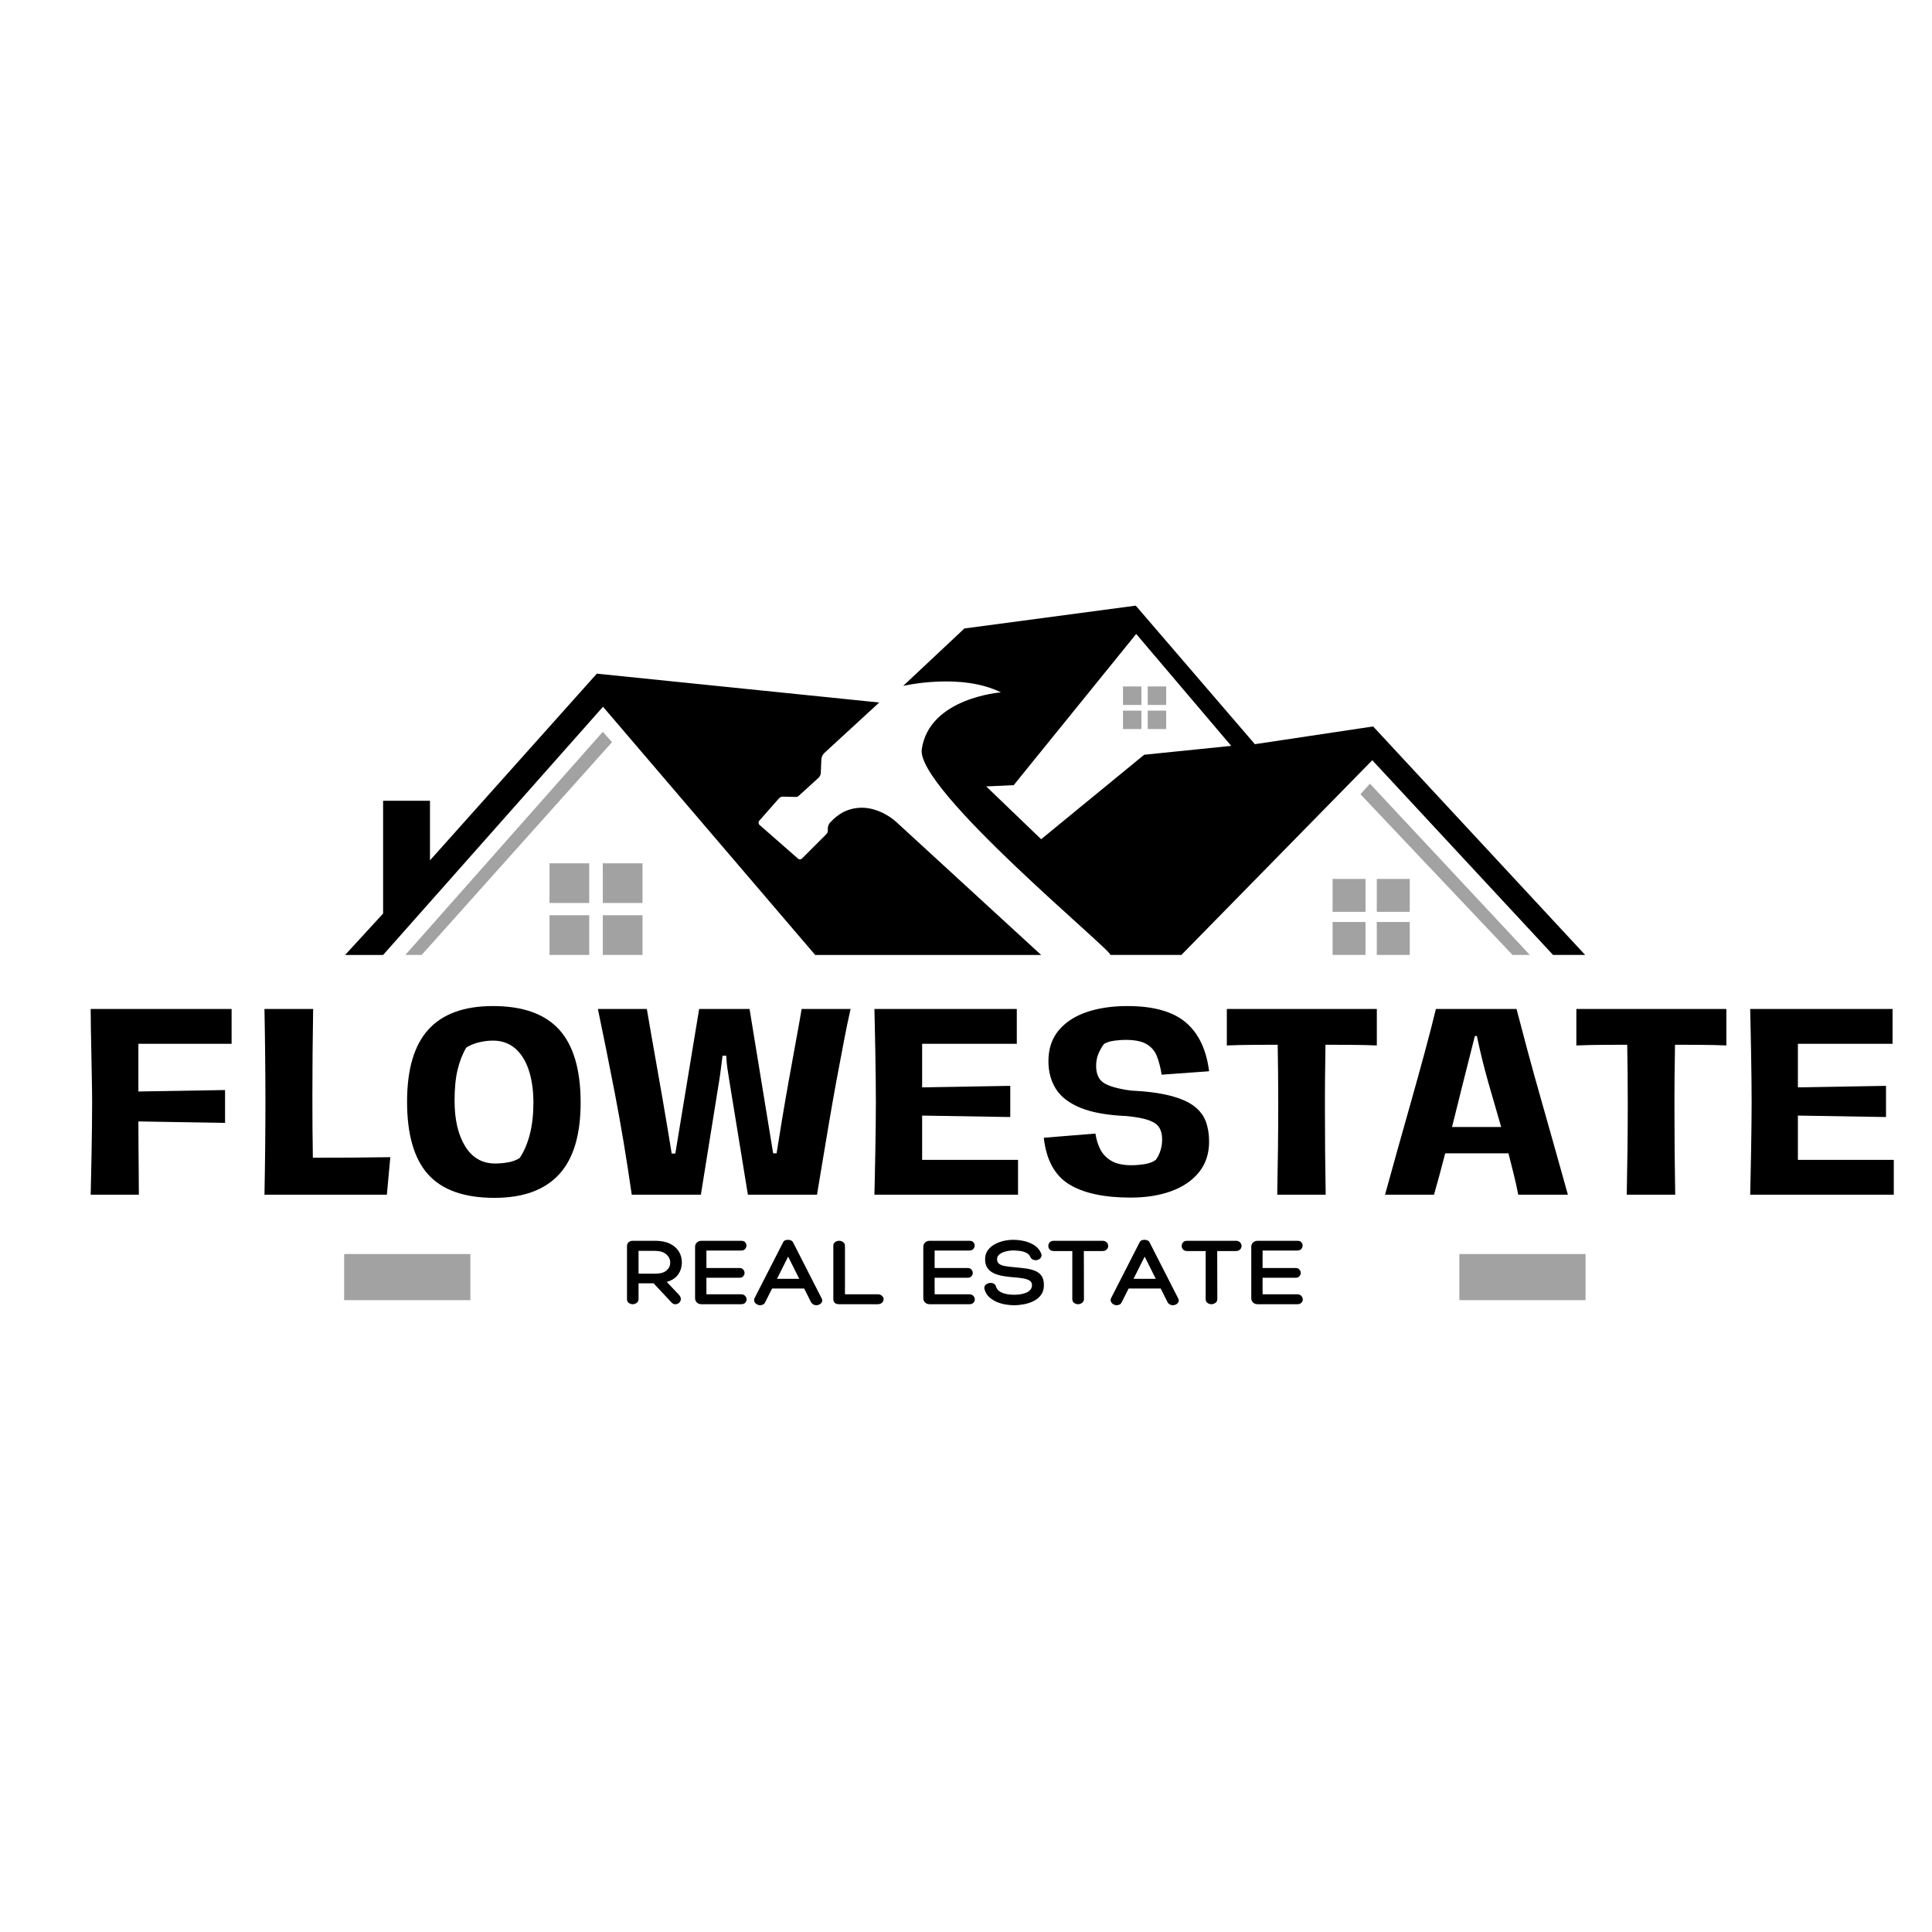 <svg xmlns="http://www.w3.org/2000/svg" xmlns:xlink="http://www.w3.org/1999/xlink" width="750" zoomAndPan="magnify" viewBox="0 0 562.5 562.5" height="750" preserveAspectRatio="xMidYMid meet" version="1.2"><defs><clipPath id="fdcd6a8cac"><path d="M 100.199 176.332 L 462 176.332 L 462 278.242 L 100.199 278.242 Z M 100.199 176.332 "/></clipPath><clipPath id="62cd774406"><path d="M 118 199 L 446 199 L 446 278.242 L 118 278.242 Z M 118 199 "/></clipPath></defs><g id="a755b3cae8"><g clip-rule="nonzero" clip-path="url(#fdcd6a8cac)"><path style=" stroke:none;fill-rule:nonzero;fill:#000000;fill-opacity:1;" d="M 255.988 204.535 L 240.043 219.199 C 239.492 219.703 239.164 220.41 239.133 221.16 L 238.977 224.992 C 238.949 225.566 238.699 226.109 238.27 226.5 L 232.477 231.77 C 232.281 231.941 232.027 232.039 231.766 232.031 L 227.977 231.938 C 227.52 231.926 227.078 232.117 226.777 232.461 L 221.059 238.957 C 220.746 239.316 220.781 239.859 221.137 240.172 L 232.336 249.988 C 232.676 250.285 233.191 250.27 233.508 249.949 L 240.555 242.902 C 240.906 242.555 241.086 242.066 241.027 241.578 C 240.891 240.465 241.582 239.605 241.582 239.605 C 242.871 238.191 243.918 237.352 245.453 236.469 C 253.938 232.289 261.195 239.543 261.195 239.543 L 303.129 278.035 L 237.34 278.035 L 175.566 205.77 L 111.539 278.035 L 100.473 278.035 L 111.539 265.984 L 111.539 233.152 L 125.188 233.152 L 125.188 250.492 L 173.762 196.137 Z M 461.52 278.031 L 452.172 278.031 L 399.539 221.34 L 343.957 278.031 L 323.297 278.031 C 323.906 276.82 266.684 229.801 268.371 218.145 C 270.543 203.141 291.406 201.582 291.406 201.582 C 279.684 195.762 262.961 199.699 262.961 199.699 L 280.789 182.973 L 330.676 176.332 L 365.355 216.668 L 399.785 211.504 Z M 358.469 217.16 L 330.801 184.574 L 295.137 228.598 L 287.141 228.965 L 303.129 244.336 L 333.133 219.742 Z M 358.469 217.16 "/></g><g clip-rule="nonzero" clip-path="url(#62cd774406)"><path style=" stroke:none;fill-rule:nonzero;fill:#a2a2a3;fill-opacity:1;" d="M 445.41 278.031 L 440.367 278.031 L 396.098 231.242 L 398.863 228.168 Z M 397.57 255.895 L 387.98 255.895 L 387.98 265.488 L 397.57 265.488 Z M 410.445 255.895 L 400.852 255.895 L 400.852 265.488 L 410.445 265.488 Z M 397.57 268.438 L 387.98 268.438 L 387.98 278.031 L 397.57 278.031 Z M 410.445 268.438 L 400.852 268.438 L 400.852 278.031 L 410.445 278.031 Z M 171.555 251.348 L 159.988 251.348 L 159.988 262.91 L 171.555 262.91 Z M 187.07 251.348 L 175.504 251.348 L 175.504 262.91 L 187.07 262.91 Z M 171.555 266.469 L 159.988 266.469 L 159.988 278.031 L 171.555 278.031 Z M 187.07 266.469 L 175.504 266.469 L 175.504 278.031 L 187.07 278.031 Z M 332.328 199.863 L 326.953 199.863 L 326.953 205.238 L 332.328 205.238 Z M 339.539 199.863 L 334.164 199.863 L 334.164 205.238 L 339.539 205.238 Z M 332.328 206.891 L 326.953 206.891 L 326.953 212.266 L 332.328 212.266 Z M 339.539 206.891 L 334.164 206.891 L 334.164 212.266 L 339.539 212.266 Z M 175.508 213.062 L 118.016 278.031 L 122.77 278.031 L 178.184 216.082 Z M 175.508 213.062 "/></g><g style="fill:#000000;fill-opacity:1;"><g transform="translate(21.931, 347.833)"><path style="stroke:none" d="M 4.469 0 C 4.508 -1.469 4.551 -3.273 4.594 -5.422 C 4.645 -7.566 4.691 -9.879 4.734 -12.359 C 4.785 -14.848 4.82 -17.352 4.844 -19.875 C 4.875 -22.406 4.891 -24.781 4.891 -27 C 4.891 -28.844 4.863 -30.977 4.812 -33.406 C 4.77 -35.844 4.723 -38.348 4.672 -40.922 C 4.629 -43.504 4.582 -45.953 4.531 -48.266 C 4.488 -50.578 4.469 -52.516 4.469 -54.078 L 45.5 -54.078 L 45.5 -43.938 L 18.359 -43.938 L 18.359 -30.047 L 43.594 -30.469 L 43.594 -20.906 L 18.359 -21.328 C 18.359 -19.391 18.367 -17.133 18.391 -14.562 C 18.41 -11.988 18.43 -9.414 18.453 -6.844 C 18.484 -4.27 18.5 -1.988 18.5 0 Z M 4.469 0 "/></g></g><g style="fill:#000000;fill-opacity:1;"><g transform="translate(72.529, 347.833)"><path style="stroke:none" d="M 4.469 0 C 4.562 -4.488 4.629 -9.062 4.672 -13.719 C 4.723 -18.375 4.75 -22.801 4.75 -27 C 4.75 -31.25 4.723 -35.691 4.672 -40.328 C 4.629 -44.961 4.562 -49.547 4.469 -54.078 L 18.641 -54.078 C 18.492 -45.098 18.422 -36.617 18.422 -28.641 C 18.422 -25.609 18.43 -22.5 18.453 -19.312 C 18.484 -16.125 18.52 -13.273 18.562 -10.766 C 22.207 -10.766 26.016 -10.773 29.984 -10.797 C 33.953 -10.828 37.66 -10.867 41.109 -10.922 L 40.109 0 Z M 4.469 0 "/></g></g><g style="fill:#000000;fill-opacity:1;"><g transform="translate(116.112, 347.833)"><path style="stroke:none" d="M 27.859 0.922 C 19.066 0.922 12.625 -1.352 8.531 -5.906 C 4.445 -10.469 2.406 -17.523 2.406 -27.078 C 2.406 -36.523 4.473 -43.523 8.609 -48.078 C 12.742 -52.641 19.016 -54.922 27.422 -54.922 C 36.117 -54.922 42.547 -52.629 46.703 -48.047 C 50.859 -43.461 52.938 -36.379 52.938 -26.797 C 52.938 -17.391 50.832 -10.414 46.625 -5.875 C 42.426 -1.344 36.172 0.922 27.859 0.922 Z M 28.062 -9.078 C 29.289 -9.078 30.555 -9.191 31.859 -9.422 C 33.16 -9.66 34.281 -10.086 35.219 -10.703 C 36.5 -12.641 37.477 -14.941 38.156 -17.609 C 38.844 -20.273 39.188 -23.336 39.188 -26.797 C 39.188 -30.379 38.738 -33.531 37.844 -36.25 C 36.945 -38.969 35.625 -41.082 33.875 -42.594 C 32.125 -44.102 29.973 -44.859 27.422 -44.859 C 26.098 -44.859 24.738 -44.691 23.344 -44.359 C 21.957 -44.035 20.719 -43.52 19.625 -42.812 C 18.539 -40.969 17.703 -38.816 17.109 -36.359 C 16.523 -33.898 16.234 -30.898 16.234 -27.359 C 16.234 -21.879 17.258 -17.461 19.312 -14.109 C 21.363 -10.754 24.281 -9.078 28.062 -9.078 Z M 28.062 -9.078 "/></g></g><g style="fill:#000000;fill-opacity:1;"><g transform="translate(174.151, 347.833)"><path style="stroke:none" d="M 9.781 0 C 8.27 -10.539 6.629 -20.379 4.859 -29.516 C 3.086 -38.66 1.441 -46.848 -0.078 -54.078 L 14.172 -54.078 C 14.547 -51.805 14.992 -49.207 15.516 -46.281 C 16.035 -43.352 16.578 -40.281 17.141 -37.062 C 17.711 -33.852 18.27 -30.676 18.812 -27.531 C 19.352 -24.395 19.848 -21.477 20.297 -18.781 C 20.754 -16.082 21.125 -13.816 21.406 -11.984 L 22.469 -11.984 L 29.406 -54.078 L 44.078 -54.078 L 50.953 -12.047 L 51.953 -12.047 C 52.422 -15.066 52.961 -18.422 53.578 -22.109 C 54.191 -25.797 54.844 -29.562 55.531 -33.406 C 56.219 -37.258 56.891 -40.969 57.547 -44.531 C 58.211 -48.102 58.781 -51.285 59.25 -54.078 L 73.5 -54.078 C 72.883 -51.43 72.234 -48.301 71.547 -44.688 C 70.859 -41.07 70.133 -37.234 69.375 -33.172 C 68.625 -29.109 67.906 -25.031 67.219 -20.938 C 66.539 -16.852 65.895 -13.004 65.281 -9.391 C 64.664 -5.773 64.145 -2.645 63.719 0 L 43.594 0 L 38.125 -33.594 C 37.938 -34.875 37.77 -35.945 37.625 -36.812 C 37.488 -37.688 37.375 -38.906 37.281 -40.469 L 36.219 -40.469 C 36.07 -39.289 35.926 -38.133 35.781 -37 C 35.645 -35.863 35.484 -34.707 35.297 -33.531 L 29.906 0 Z M 9.781 0 "/></g></g><g style="fill:#000000;fill-opacity:1;"><g transform="translate(250.119, 347.833)"><path style="stroke:none" d="M 4.469 0 C 4.508 -1.469 4.551 -3.312 4.594 -5.531 C 4.645 -7.75 4.691 -10.133 4.734 -12.688 C 4.785 -15.238 4.82 -17.766 4.844 -20.266 C 4.875 -22.773 4.891 -25.02 4.891 -27 C 4.891 -29.125 4.875 -31.414 4.844 -33.875 C 4.82 -36.332 4.785 -38.812 4.734 -41.312 C 4.691 -43.82 4.645 -46.188 4.594 -48.406 C 4.551 -50.625 4.508 -52.516 4.469 -54.078 L 45.922 -54.078 L 45.922 -43.938 L 18.359 -43.938 L 18.359 -31.25 L 44.016 -31.688 L 44.016 -22.609 L 18.359 -23.031 L 18.359 -10.141 L 46.281 -10.141 L 46.281 0 Z M 4.469 0 "/></g></g><g style="fill:#000000;fill-opacity:1;"><g transform="translate(301.497, 347.833)"><path style="stroke:none" d="M 27.719 0.844 C 19.914 0.844 13.922 -0.453 9.734 -3.047 C 5.555 -5.648 3.113 -10.16 2.406 -16.578 L 17.438 -17.797 C 17.676 -16.18 18.133 -14.676 18.812 -13.281 C 19.5 -11.895 20.562 -10.766 22 -9.891 C 23.445 -9.016 25.422 -8.578 27.922 -8.578 C 29.203 -8.578 30.523 -8.691 31.891 -8.922 C 33.266 -9.16 34.328 -9.586 35.078 -10.203 C 36.266 -11.953 36.859 -13.914 36.859 -16.094 C 36.859 -17.508 36.57 -18.664 36 -19.562 C 35.438 -20.457 34.422 -21.164 32.953 -21.688 C 31.492 -22.207 29.367 -22.609 26.578 -22.891 C 20.91 -23.129 16.41 -23.93 13.078 -25.297 C 9.742 -26.672 7.352 -28.516 5.906 -30.828 C 4.469 -33.141 3.75 -35.812 3.75 -38.844 C 3.75 -42.477 4.754 -45.488 6.766 -47.875 C 8.773 -50.258 11.504 -52.031 14.953 -53.188 C 18.398 -54.344 22.32 -54.922 26.719 -54.922 C 34.32 -54.922 39.988 -53.336 43.719 -50.172 C 47.457 -47.016 49.727 -42.27 50.531 -35.938 L 36.719 -34.938 C 36.383 -37.02 35.922 -38.816 35.328 -40.328 C 34.734 -41.836 33.738 -43.004 32.344 -43.828 C 30.957 -44.66 28.895 -45.078 26.156 -45.078 C 25.164 -45.078 24.066 -44.992 22.859 -44.828 C 21.648 -44.66 20.672 -44.344 19.922 -43.875 C 19.254 -42.977 18.707 -42.008 18.281 -40.969 C 17.852 -39.926 17.641 -38.77 17.641 -37.5 C 17.641 -35.176 18.375 -33.531 19.844 -32.562 C 21.312 -31.594 23.91 -30.848 27.641 -30.328 C 32.367 -30.098 36.234 -29.594 39.234 -28.812 C 42.234 -28.031 44.547 -27.016 46.172 -25.766 C 47.805 -24.516 48.941 -23.023 49.578 -21.297 C 50.211 -19.578 50.531 -17.629 50.531 -15.453 C 50.531 -11.953 49.551 -8.984 47.594 -6.547 C 45.633 -4.117 42.941 -2.281 39.516 -1.031 C 36.086 0.219 32.156 0.844 27.719 0.844 Z M 27.719 0.844 "/></g></g><g style="fill:#000000;fill-opacity:1;"><g transform="translate(357.268, 347.833)"><path style="stroke:none" d="M 14.594 0 C 14.688 -4.395 14.758 -8.859 14.812 -13.391 C 14.863 -17.93 14.891 -22.281 14.891 -26.438 C 14.891 -29.363 14.875 -32.375 14.844 -35.469 C 14.82 -38.562 14.785 -41.289 14.734 -43.656 C 12.566 -43.656 10.133 -43.645 7.438 -43.625 C 4.75 -43.602 2.242 -43.547 -0.078 -43.453 L -0.078 -54.078 L 43.594 -54.078 L 43.594 -43.453 C 41.414 -43.547 38.941 -43.602 36.172 -43.625 C 33.41 -43.645 30.898 -43.656 28.641 -43.656 C 28.641 -42.707 28.625 -41.395 28.594 -39.719 C 28.57 -38.039 28.547 -36.242 28.516 -34.328 C 28.492 -32.422 28.484 -30.641 28.484 -28.984 C 28.484 -27.328 28.484 -26.078 28.484 -25.234 C 28.484 -16.773 28.555 -8.363 28.703 0 Z M 14.594 0 "/></g></g><g style="fill:#000000;fill-opacity:1;"><g transform="translate(403.331, 347.833)"><path style="stroke:none" d="M 53.156 0 L 38.703 0 C 38.316 -2.031 37.875 -4.035 37.375 -6.016 C 36.883 -8.004 36.379 -10.016 35.859 -12.047 L 26.438 -12.047 C 24.832 -12.047 23.285 -12.047 21.797 -12.047 C 20.305 -12.047 18.852 -12.047 17.438 -12.047 C 16.207 -7.273 15.117 -3.258 14.172 0 L -0.078 0 C 0.961 -3.82 2.145 -8.082 3.469 -12.781 C 4.789 -17.488 6.148 -22.312 7.547 -27.25 C 8.941 -32.188 10.266 -36.969 11.516 -41.594 C 12.766 -46.227 13.836 -50.391 14.734 -54.078 L 38.203 -54.078 C 39.148 -50.441 40.234 -46.344 41.453 -41.781 C 42.68 -37.219 43.992 -32.488 45.391 -27.594 C 46.785 -22.707 48.145 -17.898 49.469 -13.172 C 50.789 -8.453 52.02 -4.062 53.156 0 Z M 19.422 -19.703 L 33.734 -19.703 C 32.461 -24.047 31.195 -28.426 29.938 -32.844 C 28.688 -37.27 27.594 -41.723 26.656 -46.203 L 26.078 -46.203 C 24.941 -41.766 23.805 -37.273 22.672 -32.734 C 21.547 -28.203 20.461 -23.859 19.422 -19.703 Z M 19.422 -19.703 "/></g></g><g style="fill:#000000;fill-opacity:1;"><g transform="translate(459.032, 347.833)"><path style="stroke:none" d="M 14.594 0 C 14.688 -4.395 14.758 -8.859 14.812 -13.391 C 14.863 -17.93 14.891 -22.281 14.891 -26.438 C 14.891 -29.363 14.875 -32.375 14.844 -35.469 C 14.82 -38.562 14.785 -41.289 14.734 -43.656 C 12.566 -43.656 10.133 -43.645 7.438 -43.625 C 4.75 -43.602 2.242 -43.547 -0.078 -43.453 L -0.078 -54.078 L 43.594 -54.078 L 43.594 -43.453 C 41.414 -43.547 38.941 -43.602 36.172 -43.625 C 33.41 -43.645 30.898 -43.656 28.641 -43.656 C 28.641 -42.707 28.625 -41.395 28.594 -39.719 C 28.57 -38.039 28.547 -36.242 28.516 -34.328 C 28.492 -32.422 28.484 -30.641 28.484 -28.984 C 28.484 -27.328 28.484 -26.078 28.484 -25.234 C 28.484 -16.773 28.555 -8.363 28.703 0 Z M 14.594 0 "/></g></g><g style="fill:#000000;fill-opacity:1;"><g transform="translate(505.095, 347.833)"><path style="stroke:none" d="M 4.469 0 C 4.508 -1.469 4.551 -3.312 4.594 -5.531 C 4.645 -7.75 4.691 -10.133 4.734 -12.688 C 4.785 -15.238 4.82 -17.766 4.844 -20.266 C 4.875 -22.773 4.891 -25.02 4.891 -27 C 4.891 -29.125 4.875 -31.414 4.844 -33.875 C 4.82 -36.332 4.785 -38.812 4.734 -41.312 C 4.691 -43.82 4.645 -46.188 4.594 -48.406 C 4.551 -50.625 4.508 -52.516 4.469 -54.078 L 45.922 -54.078 L 45.922 -43.938 L 18.359 -43.938 L 18.359 -31.25 L 44.016 -31.688 L 44.016 -22.609 L 18.359 -23.031 L 18.359 -10.141 L 46.281 -10.141 L 46.281 0 Z M 4.469 0 "/></g></g><g style="fill:#000000;fill-opacity:1;"><g transform="translate(180.864, 379.722)"><path style="stroke:none" d="M 16.719 -2.844 C 17.164 -2.375 17.379 -1.922 17.359 -1.484 C 17.336 -1.055 17.172 -0.703 16.859 -0.422 C 16.555 -0.141 16.195 0.004 15.781 0.016 C 15.363 0.023 14.973 -0.16 14.609 -0.547 L 9.422 -6.094 L 5.047 -6.094 L 5.047 -1.5 C 5.047 -1.02 4.863 -0.648 4.5 -0.391 C 4.145 -0.129 3.766 0 3.359 0 C 2.93 0 2.547 -0.125 2.203 -0.375 C 1.859 -0.625 1.688 -0.992 1.688 -1.484 L 1.688 -16.953 C 1.688 -17.398 1.844 -17.766 2.156 -18.047 C 2.477 -18.328 2.879 -18.469 3.359 -18.469 L 9.828 -18.469 C 11.566 -18.469 13.016 -18.188 14.172 -17.625 C 15.328 -17.062 16.195 -16.305 16.781 -15.359 C 17.363 -14.41 17.656 -13.359 17.656 -12.203 C 17.656 -10.848 17.289 -9.66 16.562 -8.641 C 15.844 -7.629 14.738 -6.914 13.25 -6.5 Z M 5.047 -8.891 L 9.859 -8.891 C 11.398 -8.891 12.523 -9.211 13.234 -9.859 C 13.953 -10.516 14.297 -11.285 14.266 -12.172 C 14.242 -13.141 13.844 -13.941 13.062 -14.578 C 12.289 -15.211 11.223 -15.531 9.859 -15.531 L 5.047 -15.531 Z M 5.047 -8.891 "/></g></g><g style="fill:#000000;fill-opacity:1;"><g transform="translate(200.685, 379.722)"><path style="stroke:none" d="M 15.094 -2.891 C 15.602 -2.891 15.992 -2.727 16.266 -2.406 C 16.547 -2.094 16.688 -1.754 16.688 -1.391 C 16.688 -1.047 16.555 -0.727 16.297 -0.438 C 16.035 -0.145 15.633 0 15.094 0 L 3.594 0 C 3.008 0 2.547 -0.164 2.203 -0.5 C 1.859 -0.844 1.688 -1.254 1.688 -1.734 L 1.688 -16.75 C 1.688 -17.219 1.859 -17.617 2.203 -17.953 C 2.547 -18.297 3.008 -18.469 3.594 -18.469 L 15.094 -18.469 C 15.625 -18.469 16.016 -18.328 16.266 -18.047 C 16.516 -17.766 16.641 -17.441 16.641 -17.078 C 16.641 -16.723 16.508 -16.391 16.25 -16.078 C 15.988 -15.773 15.602 -15.625 15.094 -15.625 L 4.984 -15.625 L 4.984 -10.547 L 14.578 -10.547 C 15.078 -10.547 15.453 -10.395 15.703 -10.094 C 15.961 -9.801 16.094 -9.469 16.094 -9.094 C 16.094 -8.75 15.961 -8.43 15.703 -8.141 C 15.453 -7.848 15.078 -7.703 14.578 -7.703 L 4.984 -7.703 L 4.984 -2.891 Z M 15.094 -2.891 "/></g></g><g style="fill:#000000;fill-opacity:1;"><g transform="translate(219.984, 379.722)"><path style="stroke:none" d="M 9.484 -18.75 C 9.785 -18.75 10.07 -18.688 10.344 -18.562 C 10.613 -18.438 10.816 -18.227 10.953 -17.938 L 19.156 -1.859 C 19.406 -1.43 19.473 -1.055 19.359 -0.734 C 19.242 -0.422 19.02 -0.172 18.688 0.016 C 18.363 0.203 18.02 0.297 17.656 0.297 C 17.383 0.297 17.109 0.223 16.828 0.078 C 16.547 -0.066 16.328 -0.273 16.172 -0.547 L 14.141 -4.578 L 4.812 -4.578 L 2.781 -0.547 C 2.645 -0.242 2.438 -0.031 2.156 0.094 C 1.875 0.227 1.598 0.297 1.328 0.297 C 1.004 0.297 0.68 0.203 0.359 0.016 C 0.047 -0.172 -0.18 -0.422 -0.328 -0.734 C -0.473 -1.055 -0.461 -1.398 -0.297 -1.766 L 7.969 -17.938 C 8.125 -18.27 8.32 -18.488 8.562 -18.594 C 8.801 -18.695 9.109 -18.75 9.484 -18.75 Z M 9.484 -13.859 L 6.234 -7.391 L 12.719 -7.391 Z M 9.484 -13.859 "/></g></g><g style="fill:#000000;fill-opacity:1;"><g transform="translate(240.965, 379.722)"><path style="stroke:none" d="M 3.391 0 C 2.773 0 2.332 -0.133 2.062 -0.406 C 1.789 -0.676 1.656 -1.062 1.656 -1.562 L 1.656 -16.984 C 1.656 -17.484 1.832 -17.852 2.188 -18.094 C 2.539 -18.344 2.93 -18.469 3.359 -18.469 C 3.766 -18.469 4.145 -18.344 4.5 -18.094 C 4.863 -17.852 5.047 -17.484 5.047 -16.984 L 5.047 -2.891 L 14.547 -2.891 C 15.109 -2.891 15.539 -2.734 15.844 -2.422 C 16.145 -2.117 16.297 -1.797 16.297 -1.453 C 16.297 -1.086 16.145 -0.754 15.844 -0.453 C 15.539 -0.148 15.109 0 14.547 0 Z M 3.391 0 "/></g></g><g style="fill:#000000;fill-opacity:1;"><g transform="translate(258.439, 379.722)"><path style="stroke:none" d=""/></g></g><g style="fill:#000000;fill-opacity:1;"><g transform="translate(267.132, 379.722)"><path style="stroke:none" d="M 15.094 -2.891 C 15.602 -2.891 15.992 -2.727 16.266 -2.406 C 16.547 -2.094 16.688 -1.754 16.688 -1.391 C 16.688 -1.047 16.555 -0.727 16.297 -0.438 C 16.035 -0.145 15.633 0 15.094 0 L 3.594 0 C 3.008 0 2.547 -0.164 2.203 -0.5 C 1.859 -0.844 1.688 -1.254 1.688 -1.734 L 1.688 -16.75 C 1.688 -17.219 1.859 -17.617 2.203 -17.953 C 2.547 -18.297 3.008 -18.469 3.594 -18.469 L 15.094 -18.469 C 15.625 -18.469 16.016 -18.328 16.266 -18.047 C 16.516 -17.766 16.641 -17.441 16.641 -17.078 C 16.641 -16.723 16.508 -16.391 16.25 -16.078 C 15.988 -15.773 15.602 -15.625 15.094 -15.625 L 4.984 -15.625 L 4.984 -10.547 L 14.578 -10.547 C 15.078 -10.547 15.453 -10.395 15.703 -10.094 C 15.961 -9.801 16.094 -9.469 16.094 -9.094 C 16.094 -8.75 15.961 -8.43 15.703 -8.141 C 15.453 -7.848 15.078 -7.703 14.578 -7.703 L 4.984 -7.703 L 4.984 -2.891 Z M 15.094 -2.891 "/></g></g><g style="fill:#000000;fill-opacity:1;"><g transform="translate(286.432, 379.722)"><path style="stroke:none" d="M 0.203 -4.375 C 0.066 -4.938 0.203 -5.379 0.609 -5.703 C 1.016 -6.035 1.469 -6.203 1.969 -6.203 C 2.352 -6.203 2.695 -6.109 3 -5.922 C 3.301 -5.742 3.488 -5.461 3.562 -5.078 C 3.781 -4.453 4.18 -3.969 4.766 -3.625 C 5.359 -3.289 6.02 -3.062 6.75 -2.938 C 7.488 -2.812 8.176 -2.75 8.812 -2.75 C 9.312 -2.75 9.859 -2.785 10.453 -2.859 C 11.055 -2.941 11.629 -3.082 12.172 -3.281 C 12.711 -3.488 13.156 -3.773 13.5 -4.141 C 13.852 -4.516 14.031 -4.988 14.031 -5.562 C 14.031 -6.188 13.773 -6.641 13.266 -6.922 C 12.754 -7.211 12.098 -7.422 11.297 -7.547 C 10.504 -7.672 9.676 -7.766 8.812 -7.828 C 7.82 -7.898 6.828 -8.016 5.828 -8.172 C 4.836 -8.328 3.93 -8.578 3.109 -8.922 C 2.297 -9.273 1.633 -9.785 1.125 -10.453 C 0.625 -11.117 0.375 -12 0.375 -13.094 C 0.375 -14.082 0.625 -14.93 1.125 -15.641 C 1.633 -16.359 2.289 -16.945 3.094 -17.406 C 3.906 -17.863 4.785 -18.203 5.734 -18.422 C 6.68 -18.641 7.609 -18.75 8.516 -18.75 C 9.523 -18.75 10.578 -18.633 11.672 -18.406 C 12.773 -18.176 13.785 -17.766 14.703 -17.172 C 15.629 -16.586 16.312 -15.758 16.75 -14.688 C 16.906 -14.156 16.797 -13.707 16.422 -13.344 C 16.047 -12.988 15.602 -12.812 15.094 -12.812 C 14.789 -12.812 14.5 -12.883 14.219 -13.031 C 13.938 -13.176 13.738 -13.375 13.625 -13.625 C 13.395 -14.219 12.988 -14.66 12.406 -14.953 C 11.82 -15.242 11.18 -15.43 10.484 -15.516 C 9.797 -15.609 9.148 -15.656 8.547 -15.656 C 8.16 -15.656 7.703 -15.613 7.172 -15.531 C 6.641 -15.457 6.125 -15.32 5.625 -15.125 C 5.125 -14.938 4.703 -14.672 4.359 -14.328 C 4.023 -13.992 3.859 -13.578 3.859 -13.078 C 3.859 -12.453 4.098 -11.984 4.578 -11.672 C 5.055 -11.367 5.695 -11.16 6.5 -11.047 C 7.301 -10.93 8.176 -10.832 9.125 -10.75 C 10.133 -10.656 11.133 -10.547 12.125 -10.422 C 13.125 -10.297 14.031 -10.07 14.844 -9.75 C 15.656 -9.438 16.301 -8.953 16.781 -8.297 C 17.258 -7.648 17.5 -6.75 17.5 -5.594 C 17.5 -4.438 17.223 -3.477 16.672 -2.719 C 16.129 -1.969 15.41 -1.367 14.516 -0.922 C 13.629 -0.484 12.68 -0.172 11.672 0.016 C 10.672 0.203 9.719 0.297 8.812 0.297 C 8.062 0.297 7.238 0.223 6.344 0.078 C 5.457 -0.066 4.594 -0.316 3.75 -0.672 C 2.914 -1.035 2.176 -1.516 1.531 -2.109 C 0.895 -2.711 0.453 -3.469 0.203 -4.375 Z M 0.203 -4.375 "/></g></g><g style="fill:#000000;fill-opacity:1;"><g transform="translate(305.935, 379.722)"><path style="stroke:none" d="M 15.016 -18.469 C 15.578 -18.469 16 -18.312 16.281 -18 C 16.57 -17.688 16.719 -17.336 16.719 -16.953 C 16.719 -16.586 16.57 -16.25 16.281 -15.938 C 16 -15.633 15.578 -15.484 15.016 -15.484 L 9.625 -15.484 L 9.656 -1.531 C 9.656 -1.008 9.461 -0.625 9.078 -0.375 C 8.703 -0.125 8.32 0 7.938 0 C 7.531 0 7.148 -0.125 6.797 -0.375 C 6.441 -0.625 6.266 -1.008 6.266 -1.531 L 6.266 -15.484 L 0.906 -15.484 C 0.344 -15.484 -0.066 -15.633 -0.328 -15.938 C -0.586 -16.25 -0.719 -16.586 -0.719 -16.953 C -0.719 -17.336 -0.586 -17.688 -0.328 -18 C -0.066 -18.312 0.344 -18.469 0.906 -18.469 Z M 15.016 -18.469 "/></g></g><g style="fill:#000000;fill-opacity:1;"><g transform="translate(323.785, 379.722)"><path style="stroke:none" d="M 9.484 -18.75 C 9.785 -18.75 10.07 -18.688 10.344 -18.562 C 10.613 -18.438 10.816 -18.227 10.953 -17.938 L 19.156 -1.859 C 19.406 -1.43 19.473 -1.055 19.359 -0.734 C 19.242 -0.422 19.02 -0.172 18.688 0.016 C 18.363 0.203 18.02 0.297 17.656 0.297 C 17.383 0.297 17.109 0.223 16.828 0.078 C 16.547 -0.066 16.328 -0.273 16.172 -0.547 L 14.141 -4.578 L 4.812 -4.578 L 2.781 -0.547 C 2.645 -0.242 2.438 -0.031 2.156 0.094 C 1.875 0.227 1.598 0.297 1.328 0.297 C 1.004 0.297 0.68 0.203 0.359 0.016 C 0.047 -0.172 -0.18 -0.422 -0.328 -0.734 C -0.473 -1.055 -0.461 -1.398 -0.297 -1.766 L 7.969 -17.938 C 8.125 -18.27 8.32 -18.488 8.562 -18.594 C 8.801 -18.695 9.109 -18.75 9.484 -18.75 Z M 9.484 -13.859 L 6.234 -7.391 L 12.719 -7.391 Z M 9.484 -13.859 "/></g></g><g style="fill:#000000;fill-opacity:1;"><g transform="translate(344.766, 379.722)"><path style="stroke:none" d="M 15.016 -18.469 C 15.578 -18.469 16 -18.312 16.281 -18 C 16.57 -17.688 16.719 -17.336 16.719 -16.953 C 16.719 -16.586 16.57 -16.25 16.281 -15.938 C 16 -15.633 15.578 -15.484 15.016 -15.484 L 9.625 -15.484 L 9.656 -1.531 C 9.656 -1.008 9.461 -0.625 9.078 -0.375 C 8.703 -0.125 8.32 0 7.938 0 C 7.531 0 7.148 -0.125 6.797 -0.375 C 6.441 -0.625 6.266 -1.008 6.266 -1.531 L 6.266 -15.484 L 0.906 -15.484 C 0.344 -15.484 -0.066 -15.633 -0.328 -15.938 C -0.586 -16.25 -0.719 -16.586 -0.719 -16.953 C -0.719 -17.336 -0.586 -17.688 -0.328 -18 C -0.066 -18.312 0.344 -18.469 0.906 -18.469 Z M 15.016 -18.469 "/></g></g><g style="fill:#000000;fill-opacity:1;"><g transform="translate(362.616, 379.722)"><path style="stroke:none" d="M 15.094 -2.891 C 15.602 -2.891 15.992 -2.727 16.266 -2.406 C 16.547 -2.094 16.688 -1.754 16.688 -1.391 C 16.688 -1.047 16.555 -0.727 16.297 -0.438 C 16.035 -0.145 15.633 0 15.094 0 L 3.594 0 C 3.008 0 2.547 -0.164 2.203 -0.5 C 1.859 -0.844 1.688 -1.254 1.688 -1.734 L 1.688 -16.75 C 1.688 -17.219 1.859 -17.617 2.203 -17.953 C 2.547 -18.297 3.008 -18.469 3.594 -18.469 L 15.094 -18.469 C 15.625 -18.469 16.016 -18.328 16.266 -18.047 C 16.516 -17.766 16.641 -17.441 16.641 -17.078 C 16.641 -16.723 16.508 -16.391 16.25 -16.078 C 15.988 -15.773 15.602 -15.625 15.094 -15.625 L 4.984 -15.625 L 4.984 -10.547 L 14.578 -10.547 C 15.078 -10.547 15.453 -10.395 15.703 -10.094 C 15.961 -9.801 16.094 -9.469 16.094 -9.094 C 16.094 -8.75 15.961 -8.43 15.703 -8.141 C 15.453 -7.848 15.078 -7.703 14.578 -7.703 L 4.984 -7.703 L 4.984 -2.891 Z M 15.094 -2.891 "/></g></g><path style="fill:none;stroke-width:18;stroke-linecap:butt;stroke-linejoin:miter;stroke:#a2a2a3;stroke-opacity:1;stroke-miterlimit:4;" d="M 0 9.001 L 49.257 9.001 " transform="matrix(0.746,0,-0,0.746,424.891,365.11)"/><path style="fill:none;stroke-width:18;stroke-linecap:butt;stroke-linejoin:miter;stroke:#a2a2a3;stroke-opacity:1;stroke-miterlimit:4;" d="M -0.001 9.001 L 49.256 9.001 " transform="matrix(0.746,0,0,0.746,100.2,365.11)"/></g></svg>
